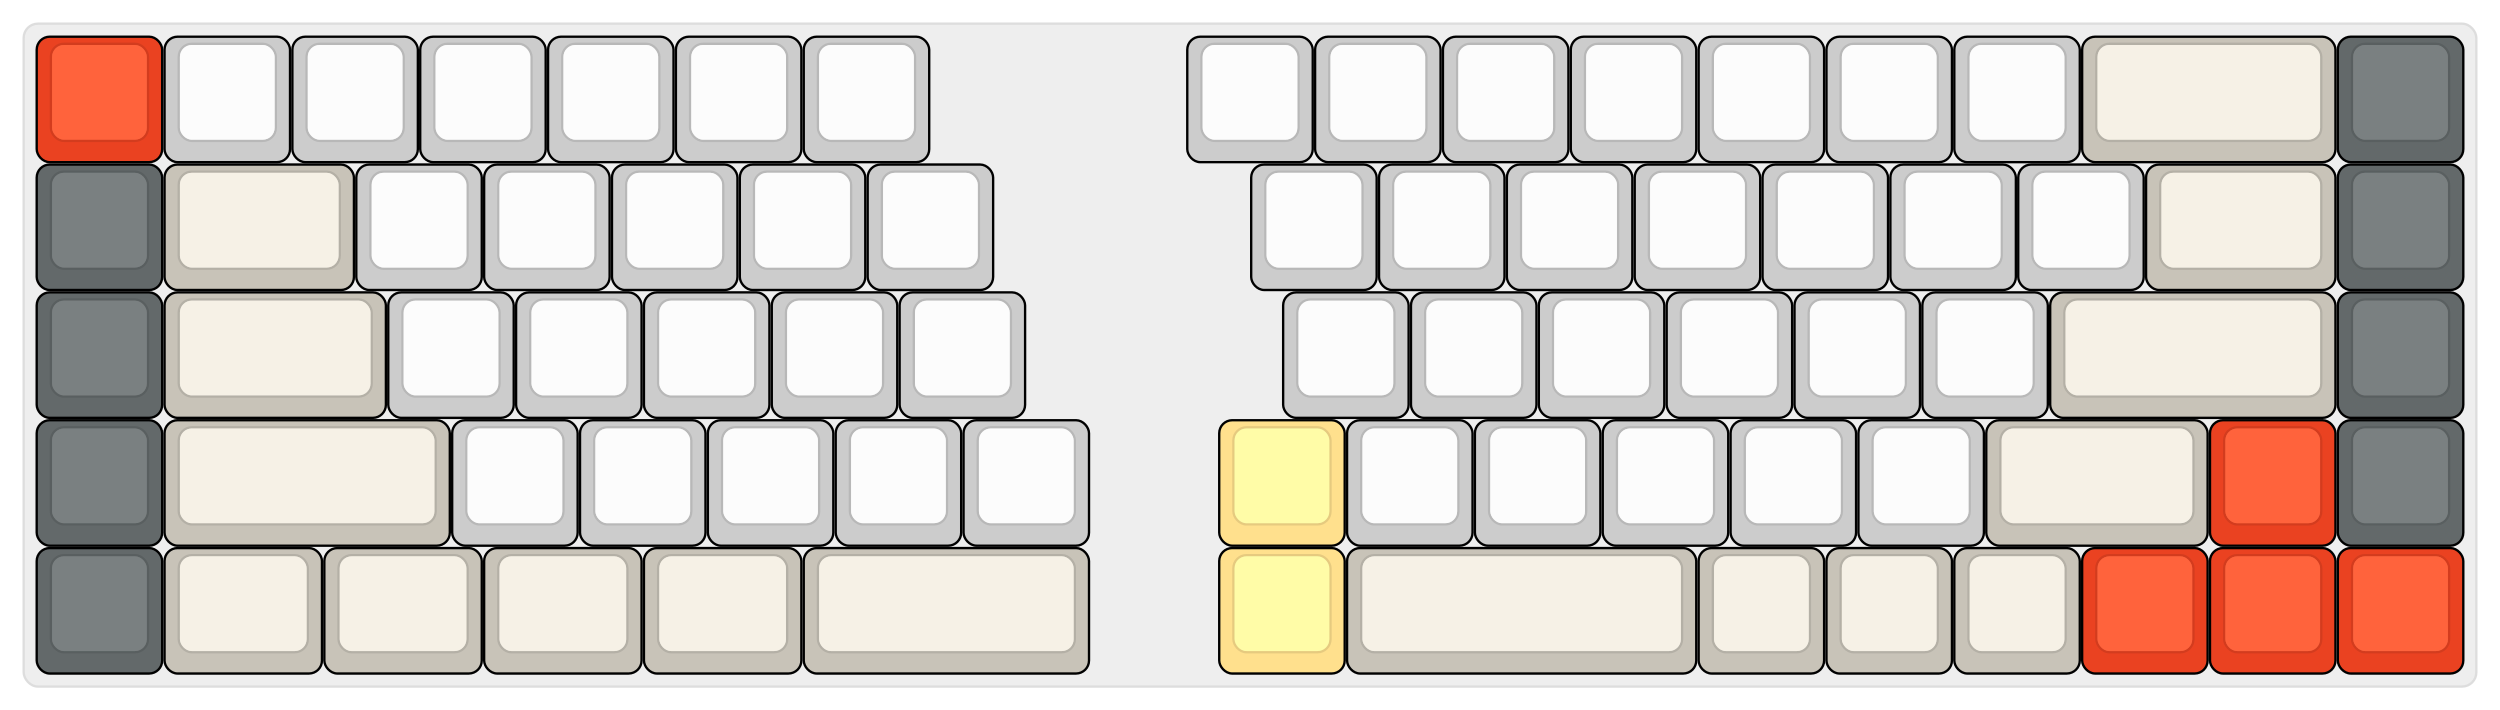 
  <svg width='1056px'
       height='300px'
       viewBox='0 0 1056 300'
       xmlns='http://www.w3.org/2000/svg'
       xmlns:xlink="http://www.w3.org/1999/xlink">

    <style type='text/css'>
    .keycap .border { stroke: black; stroke-width: 2; }
    .keycap .inner.border { stroke: rgba(0,0,0,.1); }
    </style>
    <defs>
      <linearGradient id="DCS">
        <stop offset="0%" stop-color="black" stop-opacity="0"/>
        <stop offset="40%" stop-color="black" stop-opacity="0.1"/>
        <stop offset="60%" stop-color="black" stop-opacity="0.1"/>
        <stop offset="100%" stop-color="black" stop-opacity="0"/>
      </linearGradient>
      <linearGradient id="SPACE" x1="0%" x2="0%" y1="0%" y2="100%">
        <stop offset="0%" stop-color="black" stop-opacity="0.1"/>
        <stop offset="20%" stop-color="black" stop-opacity="0.0"/>
        <stop offset="40%" stop-color="black" stop-opacity="0.0"/>
        <stop offset="100%" stop-color="black" stop-opacity="0.1"/>
      </linearGradient>
      <radialGradient id="DSA">
        <stop offset="0%" stop-color="black" stop-opacity="0.1"/>
        <stop offset="10%" stop-color="black" stop-opacity="0.1"/>
        <stop offset="100%" stop-color="black" stop-opacity="0"/>
      </radialGradient>
      <radialGradient id="SA" xlink:href="#DSA" />
    </defs>

    <g transform='translate(10,10)'>
      <rect width="1036" height="280"
            stroke="#ddd" stroke-width="1" fill="#eeeeee" rx="6"/>
      <g transform='translate(5,5)'>
        
  <g class='  keycap'
  >

  
    <!-- Outer Border -->
    <rect x="1" y="1"
          width="52" height="52"
          rx="5" fill="#ea4221" class="outer border"/>
    
    <!-- Outer Fill -->
    <rect x="1" y="1"
          width="52" height="52"
          rx="5" fill="#ea4221"/>
    

    
      <!-- Inner Border -->
      <rect x="7" y="4"
            width="40" height="40"
            rx="5" fill="#ff633c" class="inner border"/>
      
      <!-- Inner Fill -->
      <rect x="7" y="4"
            width="40" height="40"
            rx="5" fill="#ff633c"/>
      
      

     
   
  </g>

  <g class='  keycap'
  >

  
    <!-- Outer Border -->
    <rect x="55" y="1"
          width="52" height="52"
          rx="5" fill="#cccccc" class="outer border"/>
    
    <!-- Outer Fill -->
    <rect x="55" y="1"
          width="52" height="52"
          rx="5" fill="#cccccc"/>
    

    
      <!-- Inner Border -->
      <rect x="61" y="4"
            width="40" height="40"
            rx="5" fill="#fcfcfc" class="inner border"/>
      
      <!-- Inner Fill -->
      <rect x="61" y="4"
            width="40" height="40"
            rx="5" fill="#fcfcfc"/>
      
      

     
   
  </g>

  <g class='  keycap'
  >

  
    <!-- Outer Border -->
    <rect x="109" y="1"
          width="52" height="52"
          rx="5" fill="#cccccc" class="outer border"/>
    
    <!-- Outer Fill -->
    <rect x="109" y="1"
          width="52" height="52"
          rx="5" fill="#cccccc"/>
    

    
      <!-- Inner Border -->
      <rect x="115" y="4"
            width="40" height="40"
            rx="5" fill="#fcfcfc" class="inner border"/>
      
      <!-- Inner Fill -->
      <rect x="115" y="4"
            width="40" height="40"
            rx="5" fill="#fcfcfc"/>
      
      

     
   
  </g>

  <g class='  keycap'
  >

  
    <!-- Outer Border -->
    <rect x="163" y="1"
          width="52" height="52"
          rx="5" fill="#cccccc" class="outer border"/>
    
    <!-- Outer Fill -->
    <rect x="163" y="1"
          width="52" height="52"
          rx="5" fill="#cccccc"/>
    

    
      <!-- Inner Border -->
      <rect x="169" y="4"
            width="40" height="40"
            rx="5" fill="#fcfcfc" class="inner border"/>
      
      <!-- Inner Fill -->
      <rect x="169" y="4"
            width="40" height="40"
            rx="5" fill="#fcfcfc"/>
      
      

     
   
  </g>

  <g class='  keycap'
  >

  
    <!-- Outer Border -->
    <rect x="217" y="1"
          width="52" height="52"
          rx="5" fill="#cccccc" class="outer border"/>
    
    <!-- Outer Fill -->
    <rect x="217" y="1"
          width="52" height="52"
          rx="5" fill="#cccccc"/>
    

    
      <!-- Inner Border -->
      <rect x="223" y="4"
            width="40" height="40"
            rx="5" fill="#fcfcfc" class="inner border"/>
      
      <!-- Inner Fill -->
      <rect x="223" y="4"
            width="40" height="40"
            rx="5" fill="#fcfcfc"/>
      
      

     
   
  </g>

  <g class='  keycap'
  >

  
    <!-- Outer Border -->
    <rect x="271" y="1"
          width="52" height="52"
          rx="5" fill="#cccccc" class="outer border"/>
    
    <!-- Outer Fill -->
    <rect x="271" y="1"
          width="52" height="52"
          rx="5" fill="#cccccc"/>
    

    
      <!-- Inner Border -->
      <rect x="277" y="4"
            width="40" height="40"
            rx="5" fill="#fcfcfc" class="inner border"/>
      
      <!-- Inner Fill -->
      <rect x="277" y="4"
            width="40" height="40"
            rx="5" fill="#fcfcfc"/>
      
      

     
   
  </g>

  <g class='  keycap'
  >

  
    <!-- Outer Border -->
    <rect x="325" y="1"
          width="52" height="52"
          rx="5" fill="#cccccc" class="outer border"/>
    
    <!-- Outer Fill -->
    <rect x="325" y="1"
          width="52" height="52"
          rx="5" fill="#cccccc"/>
    

    
      <!-- Inner Border -->
      <rect x="331" y="4"
            width="40" height="40"
            rx="5" fill="#fcfcfc" class="inner border"/>
      
      <!-- Inner Fill -->
      <rect x="331" y="4"
            width="40" height="40"
            rx="5" fill="#fcfcfc"/>
      
      

     
   
  </g>

  <g class='  keycap'
  >

  
    <!-- Outer Border -->
    <rect x="487" y="1"
          width="52" height="52"
          rx="5" fill="#cccccc" class="outer border"/>
    
    <!-- Outer Fill -->
    <rect x="487" y="1"
          width="52" height="52"
          rx="5" fill="#cccccc"/>
    

    
      <!-- Inner Border -->
      <rect x="493" y="4"
            width="40" height="40"
            rx="5" fill="#fcfcfc" class="inner border"/>
      
      <!-- Inner Fill -->
      <rect x="493" y="4"
            width="40" height="40"
            rx="5" fill="#fcfcfc"/>
      
      

     
   
  </g>

  <g class='  keycap'
  >

  
    <!-- Outer Border -->
    <rect x="541" y="1"
          width="52" height="52"
          rx="5" fill="#cccccc" class="outer border"/>
    
    <!-- Outer Fill -->
    <rect x="541" y="1"
          width="52" height="52"
          rx="5" fill="#cccccc"/>
    

    
      <!-- Inner Border -->
      <rect x="547" y="4"
            width="40" height="40"
            rx="5" fill="#fcfcfc" class="inner border"/>
      
      <!-- Inner Fill -->
      <rect x="547" y="4"
            width="40" height="40"
            rx="5" fill="#fcfcfc"/>
      
      

     
   
  </g>

  <g class='  keycap'
  >

  
    <!-- Outer Border -->
    <rect x="595" y="1"
          width="52" height="52"
          rx="5" fill="#cccccc" class="outer border"/>
    
    <!-- Outer Fill -->
    <rect x="595" y="1"
          width="52" height="52"
          rx="5" fill="#cccccc"/>
    

    
      <!-- Inner Border -->
      <rect x="601" y="4"
            width="40" height="40"
            rx="5" fill="#fcfcfc" class="inner border"/>
      
      <!-- Inner Fill -->
      <rect x="601" y="4"
            width="40" height="40"
            rx="5" fill="#fcfcfc"/>
      
      

     
   
  </g>

  <g class='  keycap'
  >

  
    <!-- Outer Border -->
    <rect x="649" y="1"
          width="52" height="52"
          rx="5" fill="#cccccc" class="outer border"/>
    
    <!-- Outer Fill -->
    <rect x="649" y="1"
          width="52" height="52"
          rx="5" fill="#cccccc"/>
    

    
      <!-- Inner Border -->
      <rect x="655" y="4"
            width="40" height="40"
            rx="5" fill="#fcfcfc" class="inner border"/>
      
      <!-- Inner Fill -->
      <rect x="655" y="4"
            width="40" height="40"
            rx="5" fill="#fcfcfc"/>
      
      

     
   
  </g>

  <g class='  keycap'
  >

  
    <!-- Outer Border -->
    <rect x="703" y="1"
          width="52" height="52"
          rx="5" fill="#cccccc" class="outer border"/>
    
    <!-- Outer Fill -->
    <rect x="703" y="1"
          width="52" height="52"
          rx="5" fill="#cccccc"/>
    

    
      <!-- Inner Border -->
      <rect x="709" y="4"
            width="40" height="40"
            rx="5" fill="#fcfcfc" class="inner border"/>
      
      <!-- Inner Fill -->
      <rect x="709" y="4"
            width="40" height="40"
            rx="5" fill="#fcfcfc"/>
      
      

     
   
  </g>

  <g class='  keycap'
  >

  
    <!-- Outer Border -->
    <rect x="757" y="1"
          width="52" height="52"
          rx="5" fill="#cccccc" class="outer border"/>
    
    <!-- Outer Fill -->
    <rect x="757" y="1"
          width="52" height="52"
          rx="5" fill="#cccccc"/>
    

    
      <!-- Inner Border -->
      <rect x="763" y="4"
            width="40" height="40"
            rx="5" fill="#fcfcfc" class="inner border"/>
      
      <!-- Inner Fill -->
      <rect x="763" y="4"
            width="40" height="40"
            rx="5" fill="#fcfcfc"/>
      
      

     
   
  </g>

  <g class='  keycap'
  >

  
    <!-- Outer Border -->
    <rect x="811" y="1"
          width="52" height="52"
          rx="5" fill="#cccccc" class="outer border"/>
    
    <!-- Outer Fill -->
    <rect x="811" y="1"
          width="52" height="52"
          rx="5" fill="#cccccc"/>
    

    
      <!-- Inner Border -->
      <rect x="817" y="4"
            width="40" height="40"
            rx="5" fill="#fcfcfc" class="inner border"/>
      
      <!-- Inner Fill -->
      <rect x="817" y="4"
            width="40" height="40"
            rx="5" fill="#fcfcfc"/>
      
      

     
   
  </g>

  <g class='  keycap'
  >

  
    <!-- Outer Border -->
    <rect x="865" y="1"
          width="106" height="52"
          rx="5" fill="#c8c3b8" class="outer border"/>
    
    <!-- Outer Fill -->
    <rect x="865" y="1"
          width="106" height="52"
          rx="5" fill="#c8c3b8"/>
    

    
      <!-- Inner Border -->
      <rect x="871" y="4"
            width="94" height="40"
            rx="5" fill="#f6f1e6" class="inner border"/>
      
      <!-- Inner Fill -->
      <rect x="871" y="4"
            width="94" height="40"
            rx="5" fill="#f6f1e6"/>
      
      

     
   
  </g>

  <g class='  keycap'
  >

  
    <!-- Outer Border -->
    <rect x="973" y="1"
          width="52" height="52"
          rx="5" fill="#63696a" class="outer border"/>
    
    <!-- Outer Fill -->
    <rect x="973" y="1"
          width="52" height="52"
          rx="5" fill="#63696a"/>
    

    
      <!-- Inner Border -->
      <rect x="979" y="4"
            width="40" height="40"
            rx="5" fill="#7a8081" class="inner border"/>
      
      <!-- Inner Fill -->
      <rect x="979" y="4"
            width="40" height="40"
            rx="5" fill="#7a8081"/>
      
      

     
   
  </g>

  <g class='  keycap'
  >

  
    <!-- Outer Border -->
    <rect x="1" y="55"
          width="52" height="52"
          rx="5" fill="#63696a" class="outer border"/>
    
    <!-- Outer Fill -->
    <rect x="1" y="55"
          width="52" height="52"
          rx="5" fill="#63696a"/>
    

    
      <!-- Inner Border -->
      <rect x="7" y="58"
            width="40" height="40"
            rx="5" fill="#7a8081" class="inner border"/>
      
      <!-- Inner Fill -->
      <rect x="7" y="58"
            width="40" height="40"
            rx="5" fill="#7a8081"/>
      
      

     
   
  </g>

  <g class='  keycap'
  >

  
    <!-- Outer Border -->
    <rect x="55" y="55"
          width="79" height="52"
          rx="5" fill="#c8c3b8" class="outer border"/>
    
    <!-- Outer Fill -->
    <rect x="55" y="55"
          width="79" height="52"
          rx="5" fill="#c8c3b8"/>
    

    
      <!-- Inner Border -->
      <rect x="61" y="58"
            width="67" height="40"
            rx="5" fill="#f6f1e6" class="inner border"/>
      
      <!-- Inner Fill -->
      <rect x="61" y="58"
            width="67" height="40"
            rx="5" fill="#f6f1e6"/>
      
      

     
   
  </g>

  <g class='  keycap'
  >

  
    <!-- Outer Border -->
    <rect x="136" y="55"
          width="52" height="52"
          rx="5" fill="#cccccc" class="outer border"/>
    
    <!-- Outer Fill -->
    <rect x="136" y="55"
          width="52" height="52"
          rx="5" fill="#cccccc"/>
    

    
      <!-- Inner Border -->
      <rect x="142" y="58"
            width="40" height="40"
            rx="5" fill="#fcfcfc" class="inner border"/>
      
      <!-- Inner Fill -->
      <rect x="142" y="58"
            width="40" height="40"
            rx="5" fill="#fcfcfc"/>
      
      

     
   
  </g>

  <g class='  keycap'
  >

  
    <!-- Outer Border -->
    <rect x="190" y="55"
          width="52" height="52"
          rx="5" fill="#cccccc" class="outer border"/>
    
    <!-- Outer Fill -->
    <rect x="190" y="55"
          width="52" height="52"
          rx="5" fill="#cccccc"/>
    

    
      <!-- Inner Border -->
      <rect x="196" y="58"
            width="40" height="40"
            rx="5" fill="#fcfcfc" class="inner border"/>
      
      <!-- Inner Fill -->
      <rect x="196" y="58"
            width="40" height="40"
            rx="5" fill="#fcfcfc"/>
      
      

     
   
  </g>

  <g class='  keycap'
  >

  
    <!-- Outer Border -->
    <rect x="244" y="55"
          width="52" height="52"
          rx="5" fill="#cccccc" class="outer border"/>
    
    <!-- Outer Fill -->
    <rect x="244" y="55"
          width="52" height="52"
          rx="5" fill="#cccccc"/>
    

    
      <!-- Inner Border -->
      <rect x="250" y="58"
            width="40" height="40"
            rx="5" fill="#fcfcfc" class="inner border"/>
      
      <!-- Inner Fill -->
      <rect x="250" y="58"
            width="40" height="40"
            rx="5" fill="#fcfcfc"/>
      
      

     
   
  </g>

  <g class='  keycap'
  >

  
    <!-- Outer Border -->
    <rect x="298" y="55"
          width="52" height="52"
          rx="5" fill="#cccccc" class="outer border"/>
    
    <!-- Outer Fill -->
    <rect x="298" y="55"
          width="52" height="52"
          rx="5" fill="#cccccc"/>
    

    
      <!-- Inner Border -->
      <rect x="304" y="58"
            width="40" height="40"
            rx="5" fill="#fcfcfc" class="inner border"/>
      
      <!-- Inner Fill -->
      <rect x="304" y="58"
            width="40" height="40"
            rx="5" fill="#fcfcfc"/>
      
      

     
   
  </g>

  <g class='  keycap'
  >

  
    <!-- Outer Border -->
    <rect x="352" y="55"
          width="52" height="52"
          rx="5" fill="#cccccc" class="outer border"/>
    
    <!-- Outer Fill -->
    <rect x="352" y="55"
          width="52" height="52"
          rx="5" fill="#cccccc"/>
    

    
      <!-- Inner Border -->
      <rect x="358" y="58"
            width="40" height="40"
            rx="5" fill="#fcfcfc" class="inner border"/>
      
      <!-- Inner Fill -->
      <rect x="358" y="58"
            width="40" height="40"
            rx="5" fill="#fcfcfc"/>
      
      

     
   
  </g>

  <g class='  keycap'
  >

  
    <!-- Outer Border -->
    <rect x="514" y="55"
          width="52" height="52"
          rx="5" fill="#cccccc" class="outer border"/>
    
    <!-- Outer Fill -->
    <rect x="514" y="55"
          width="52" height="52"
          rx="5" fill="#cccccc"/>
    

    
      <!-- Inner Border -->
      <rect x="520" y="58"
            width="40" height="40"
            rx="5" fill="#fcfcfc" class="inner border"/>
      
      <!-- Inner Fill -->
      <rect x="520" y="58"
            width="40" height="40"
            rx="5" fill="#fcfcfc"/>
      
      

     
   
  </g>

  <g class='  keycap'
  >

  
    <!-- Outer Border -->
    <rect x="568" y="55"
          width="52" height="52"
          rx="5" fill="#cccccc" class="outer border"/>
    
    <!-- Outer Fill -->
    <rect x="568" y="55"
          width="52" height="52"
          rx="5" fill="#cccccc"/>
    

    
      <!-- Inner Border -->
      <rect x="574" y="58"
            width="40" height="40"
            rx="5" fill="#fcfcfc" class="inner border"/>
      
      <!-- Inner Fill -->
      <rect x="574" y="58"
            width="40" height="40"
            rx="5" fill="#fcfcfc"/>
      
      

     
   
  </g>

  <g class='  keycap'
  >

  
    <!-- Outer Border -->
    <rect x="622" y="55"
          width="52" height="52"
          rx="5" fill="#cccccc" class="outer border"/>
    
    <!-- Outer Fill -->
    <rect x="622" y="55"
          width="52" height="52"
          rx="5" fill="#cccccc"/>
    

    
      <!-- Inner Border -->
      <rect x="628" y="58"
            width="40" height="40"
            rx="5" fill="#fcfcfc" class="inner border"/>
      
      <!-- Inner Fill -->
      <rect x="628" y="58"
            width="40" height="40"
            rx="5" fill="#fcfcfc"/>
      
      

     
   
  </g>

  <g class='  keycap'
  >

  
    <!-- Outer Border -->
    <rect x="676" y="55"
          width="52" height="52"
          rx="5" fill="#cccccc" class="outer border"/>
    
    <!-- Outer Fill -->
    <rect x="676" y="55"
          width="52" height="52"
          rx="5" fill="#cccccc"/>
    

    
      <!-- Inner Border -->
      <rect x="682" y="58"
            width="40" height="40"
            rx="5" fill="#fcfcfc" class="inner border"/>
      
      <!-- Inner Fill -->
      <rect x="682" y="58"
            width="40" height="40"
            rx="5" fill="#fcfcfc"/>
      
      

     
   
  </g>

  <g class='  keycap'
  >

  
    <!-- Outer Border -->
    <rect x="730" y="55"
          width="52" height="52"
          rx="5" fill="#cccccc" class="outer border"/>
    
    <!-- Outer Fill -->
    <rect x="730" y="55"
          width="52" height="52"
          rx="5" fill="#cccccc"/>
    

    
      <!-- Inner Border -->
      <rect x="736" y="58"
            width="40" height="40"
            rx="5" fill="#fcfcfc" class="inner border"/>
      
      <!-- Inner Fill -->
      <rect x="736" y="58"
            width="40" height="40"
            rx="5" fill="#fcfcfc"/>
      
      

     
   
  </g>

  <g class='  keycap'
  >

  
    <!-- Outer Border -->
    <rect x="784" y="55"
          width="52" height="52"
          rx="5" fill="#cccccc" class="outer border"/>
    
    <!-- Outer Fill -->
    <rect x="784" y="55"
          width="52" height="52"
          rx="5" fill="#cccccc"/>
    

    
      <!-- Inner Border -->
      <rect x="790" y="58"
            width="40" height="40"
            rx="5" fill="#fcfcfc" class="inner border"/>
      
      <!-- Inner Fill -->
      <rect x="790" y="58"
            width="40" height="40"
            rx="5" fill="#fcfcfc"/>
      
      

     
   
  </g>

  <g class='  keycap'
  >

  
    <!-- Outer Border -->
    <rect x="838" y="55"
          width="52" height="52"
          rx="5" fill="#cccccc" class="outer border"/>
    
    <!-- Outer Fill -->
    <rect x="838" y="55"
          width="52" height="52"
          rx="5" fill="#cccccc"/>
    

    
      <!-- Inner Border -->
      <rect x="844" y="58"
            width="40" height="40"
            rx="5" fill="#fcfcfc" class="inner border"/>
      
      <!-- Inner Fill -->
      <rect x="844" y="58"
            width="40" height="40"
            rx="5" fill="#fcfcfc"/>
      
      

     
   
  </g>

  <g class='  keycap'
  >

  
    <!-- Outer Border -->
    <rect x="892" y="55"
          width="79" height="52"
          rx="5" fill="#c8c3b8" class="outer border"/>
    
    <!-- Outer Fill -->
    <rect x="892" y="55"
          width="79" height="52"
          rx="5" fill="#c8c3b8"/>
    

    
      <!-- Inner Border -->
      <rect x="898" y="58"
            width="67" height="40"
            rx="5" fill="#f6f1e6" class="inner border"/>
      
      <!-- Inner Fill -->
      <rect x="898" y="58"
            width="67" height="40"
            rx="5" fill="#f6f1e6"/>
      
      

     
   
  </g>

  <g class='  keycap'
  >

  
    <!-- Outer Border -->
    <rect x="973" y="55"
          width="52" height="52"
          rx="5" fill="#63696a" class="outer border"/>
    
    <!-- Outer Fill -->
    <rect x="973" y="55"
          width="52" height="52"
          rx="5" fill="#63696a"/>
    

    
      <!-- Inner Border -->
      <rect x="979" y="58"
            width="40" height="40"
            rx="5" fill="#7a8081" class="inner border"/>
      
      <!-- Inner Fill -->
      <rect x="979" y="58"
            width="40" height="40"
            rx="5" fill="#7a8081"/>
      
      

     
   
  </g>

  <g class='  keycap'
  >

  
    <!-- Outer Border -->
    <rect x="1" y="109"
          width="52" height="52"
          rx="5" fill="#63696a" class="outer border"/>
    
    <!-- Outer Fill -->
    <rect x="1" y="109"
          width="52" height="52"
          rx="5" fill="#63696a"/>
    

    
      <!-- Inner Border -->
      <rect x="7" y="112"
            width="40" height="40"
            rx="5" fill="#7a8081" class="inner border"/>
      
      <!-- Inner Fill -->
      <rect x="7" y="112"
            width="40" height="40"
            rx="5" fill="#7a8081"/>
      
      

     
   
  </g>

  <g class='  keycap'
  >

  
    <!-- Outer Border -->
    <rect x="55" y="109"
          width="92.5" height="52"
          rx="5" fill="#c8c3b8" class="outer border"/>
    
    <!-- Outer Fill -->
    <rect x="55" y="109"
          width="92.5" height="52"
          rx="5" fill="#c8c3b8"/>
    

    
      <!-- Inner Border -->
      <rect x="61" y="112"
            width="80.5" height="40"
            rx="5" fill="#f6f1e6" class="inner border"/>
      
      <!-- Inner Fill -->
      <rect x="61" y="112"
            width="80.5" height="40"
            rx="5" fill="#f6f1e6"/>
      
      

     
   
  </g>

  <g class='  keycap'
  >

  
    <!-- Outer Border -->
    <rect x="149.5" y="109"
          width="52" height="52"
          rx="5" fill="#cccccc" class="outer border"/>
    
    <!-- Outer Fill -->
    <rect x="149.5" y="109"
          width="52" height="52"
          rx="5" fill="#cccccc"/>
    

    
      <!-- Inner Border -->
      <rect x="155.5" y="112"
            width="40" height="40"
            rx="5" fill="#fcfcfc" class="inner border"/>
      
      <!-- Inner Fill -->
      <rect x="155.5" y="112"
            width="40" height="40"
            rx="5" fill="#fcfcfc"/>
      
      

     
   
  </g>

  <g class='  keycap'
  >

  
    <!-- Outer Border -->
    <rect x="203.5" y="109"
          width="52" height="52"
          rx="5" fill="#cccccc" class="outer border"/>
    
    <!-- Outer Fill -->
    <rect x="203.5" y="109"
          width="52" height="52"
          rx="5" fill="#cccccc"/>
    

    
      <!-- Inner Border -->
      <rect x="209.5" y="112"
            width="40" height="40"
            rx="5" fill="#fcfcfc" class="inner border"/>
      
      <!-- Inner Fill -->
      <rect x="209.5" y="112"
            width="40" height="40"
            rx="5" fill="#fcfcfc"/>
      
      

     
   
  </g>

  <g class='  keycap'
  >

  
    <!-- Outer Border -->
    <rect x="257.5" y="109"
          width="52" height="52"
          rx="5" fill="#cccccc" class="outer border"/>
    
    <!-- Outer Fill -->
    <rect x="257.5" y="109"
          width="52" height="52"
          rx="5" fill="#cccccc"/>
    

    
      <!-- Inner Border -->
      <rect x="263.5" y="112"
            width="40" height="40"
            rx="5" fill="#fcfcfc" class="inner border"/>
      
      <!-- Inner Fill -->
      <rect x="263.5" y="112"
            width="40" height="40"
            rx="5" fill="#fcfcfc"/>
      
      

     
   
  </g>

  <g class='  keycap'
  >

  
    <!-- Outer Border -->
    <rect x="311.5" y="109"
          width="52" height="52"
          rx="5" fill="#cccccc" class="outer border"/>
    
    <!-- Outer Fill -->
    <rect x="311.5" y="109"
          width="52" height="52"
          rx="5" fill="#cccccc"/>
    

    
      <!-- Inner Border -->
      <rect x="317.5" y="112"
            width="40" height="40"
            rx="5" fill="#fcfcfc" class="inner border"/>
      
      <!-- Inner Fill -->
      <rect x="317.5" y="112"
            width="40" height="40"
            rx="5" fill="#fcfcfc"/>
      
      

     
   
  </g>

  <g class='  keycap'
  >

  
    <!-- Outer Border -->
    <rect x="365.5" y="109"
          width="52" height="52"
          rx="5" fill="#cccccc" class="outer border"/>
    
    <!-- Outer Fill -->
    <rect x="365.5" y="109"
          width="52" height="52"
          rx="5" fill="#cccccc"/>
    

    
      <!-- Inner Border -->
      <rect x="371.5" y="112"
            width="40" height="40"
            rx="5" fill="#fcfcfc" class="inner border"/>
      
      <!-- Inner Fill -->
      <rect x="371.5" y="112"
            width="40" height="40"
            rx="5" fill="#fcfcfc"/>
      
      

     
   
  </g>

  <g class='  keycap'
  >

  
    <!-- Outer Border -->
    <rect x="527.5" y="109"
          width="52" height="52"
          rx="5" fill="#cccccc" class="outer border"/>
    
    <!-- Outer Fill -->
    <rect x="527.5" y="109"
          width="52" height="52"
          rx="5" fill="#cccccc"/>
    

    
      <!-- Inner Border -->
      <rect x="533.5" y="112"
            width="40" height="40"
            rx="5" fill="#fcfcfc" class="inner border"/>
      
      <!-- Inner Fill -->
      <rect x="533.5" y="112"
            width="40" height="40"
            rx="5" fill="#fcfcfc"/>
      
      

     
   
  </g>

  <g class='  keycap'
  >

  
    <!-- Outer Border -->
    <rect x="581.5" y="109"
          width="52" height="52"
          rx="5" fill="#cccccc" class="outer border"/>
    
    <!-- Outer Fill -->
    <rect x="581.5" y="109"
          width="52" height="52"
          rx="5" fill="#cccccc"/>
    

    
      <!-- Inner Border -->
      <rect x="587.5" y="112"
            width="40" height="40"
            rx="5" fill="#fcfcfc" class="inner border"/>
      
      <!-- Inner Fill -->
      <rect x="587.5" y="112"
            width="40" height="40"
            rx="5" fill="#fcfcfc"/>
      
      

     
   
  </g>

  <g class='  keycap'
  >

  
    <!-- Outer Border -->
    <rect x="635.5" y="109"
          width="52" height="52"
          rx="5" fill="#cccccc" class="outer border"/>
    
    <!-- Outer Fill -->
    <rect x="635.5" y="109"
          width="52" height="52"
          rx="5" fill="#cccccc"/>
    

    
      <!-- Inner Border -->
      <rect x="641.5" y="112"
            width="40" height="40"
            rx="5" fill="#fcfcfc" class="inner border"/>
      
      <!-- Inner Fill -->
      <rect x="641.5" y="112"
            width="40" height="40"
            rx="5" fill="#fcfcfc"/>
      
      

     
   
  </g>

  <g class='  keycap'
  >

  
    <!-- Outer Border -->
    <rect x="689.5" y="109"
          width="52" height="52"
          rx="5" fill="#cccccc" class="outer border"/>
    
    <!-- Outer Fill -->
    <rect x="689.5" y="109"
          width="52" height="52"
          rx="5" fill="#cccccc"/>
    

    
      <!-- Inner Border -->
      <rect x="695.5" y="112"
            width="40" height="40"
            rx="5" fill="#fcfcfc" class="inner border"/>
      
      <!-- Inner Fill -->
      <rect x="695.5" y="112"
            width="40" height="40"
            rx="5" fill="#fcfcfc"/>
      
      

     
   
  </g>

  <g class='  keycap'
  >

  
    <!-- Outer Border -->
    <rect x="743.5" y="109"
          width="52" height="52"
          rx="5" fill="#cccccc" class="outer border"/>
    
    <!-- Outer Fill -->
    <rect x="743.5" y="109"
          width="52" height="52"
          rx="5" fill="#cccccc"/>
    

    
      <!-- Inner Border -->
      <rect x="749.5" y="112"
            width="40" height="40"
            rx="5" fill="#fcfcfc" class="inner border"/>
      
      <!-- Inner Fill -->
      <rect x="749.5" y="112"
            width="40" height="40"
            rx="5" fill="#fcfcfc"/>
      
      

     
   
  </g>

  <g class='  keycap'
  >

  
    <!-- Outer Border -->
    <rect x="797.5" y="109"
          width="52" height="52"
          rx="5" fill="#cccccc" class="outer border"/>
    
    <!-- Outer Fill -->
    <rect x="797.5" y="109"
          width="52" height="52"
          rx="5" fill="#cccccc"/>
    

    
      <!-- Inner Border -->
      <rect x="803.5" y="112"
            width="40" height="40"
            rx="5" fill="#fcfcfc" class="inner border"/>
      
      <!-- Inner Fill -->
      <rect x="803.5" y="112"
            width="40" height="40"
            rx="5" fill="#fcfcfc"/>
      
      

     
   
  </g>

  <g class='  keycap'
  >

  
    <!-- Outer Border -->
    <rect x="851.5" y="109"
          width="119.5" height="52"
          rx="5" fill="#c8c3b8" class="outer border"/>
    
    <!-- Outer Fill -->
    <rect x="851.5" y="109"
          width="119.5" height="52"
          rx="5" fill="#c8c3b8"/>
    

    
      <!-- Inner Border -->
      <rect x="857.5" y="112"
            width="107.5" height="40"
            rx="5" fill="#f6f1e6" class="inner border"/>
      
      <!-- Inner Fill -->
      <rect x="857.5" y="112"
            width="107.5" height="40"
            rx="5" fill="#f6f1e6"/>
      
      

     
   
  </g>

  <g class='  keycap'
  >

  
    <!-- Outer Border -->
    <rect x="973" y="109"
          width="52" height="52"
          rx="5" fill="#63696a" class="outer border"/>
    
    <!-- Outer Fill -->
    <rect x="973" y="109"
          width="52" height="52"
          rx="5" fill="#63696a"/>
    

    
      <!-- Inner Border -->
      <rect x="979" y="112"
            width="40" height="40"
            rx="5" fill="#7a8081" class="inner border"/>
      
      <!-- Inner Fill -->
      <rect x="979" y="112"
            width="40" height="40"
            rx="5" fill="#7a8081"/>
      
      

     
   
  </g>

  <g class='  keycap'
  >

  
    <!-- Outer Border -->
    <rect x="1" y="163"
          width="52" height="52"
          rx="5" fill="#63696a" class="outer border"/>
    
    <!-- Outer Fill -->
    <rect x="1" y="163"
          width="52" height="52"
          rx="5" fill="#63696a"/>
    

    
      <!-- Inner Border -->
      <rect x="7" y="166"
            width="40" height="40"
            rx="5" fill="#7a8081" class="inner border"/>
      
      <!-- Inner Fill -->
      <rect x="7" y="166"
            width="40" height="40"
            rx="5" fill="#7a8081"/>
      
      

     
   
  </g>

  <g class='  keycap'
  >

  
    <!-- Outer Border -->
    <rect x="55" y="163"
          width="119.5" height="52"
          rx="5" fill="#c8c3b8" class="outer border"/>
    
    <!-- Outer Fill -->
    <rect x="55" y="163"
          width="119.5" height="52"
          rx="5" fill="#c8c3b8"/>
    

    
      <!-- Inner Border -->
      <rect x="61" y="166"
            width="107.5" height="40"
            rx="5" fill="#f6f1e6" class="inner border"/>
      
      <!-- Inner Fill -->
      <rect x="61" y="166"
            width="107.5" height="40"
            rx="5" fill="#f6f1e6"/>
      
      

     
   
  </g>

  <g class='  keycap'
  >

  
    <!-- Outer Border -->
    <rect x="176.5" y="163"
          width="52" height="52"
          rx="5" fill="#cccccc" class="outer border"/>
    
    <!-- Outer Fill -->
    <rect x="176.5" y="163"
          width="52" height="52"
          rx="5" fill="#cccccc"/>
    

    
      <!-- Inner Border -->
      <rect x="182.5" y="166"
            width="40" height="40"
            rx="5" fill="#fcfcfc" class="inner border"/>
      
      <!-- Inner Fill -->
      <rect x="182.5" y="166"
            width="40" height="40"
            rx="5" fill="#fcfcfc"/>
      
      

     
   
  </g>

  <g class='  keycap'
  >

  
    <!-- Outer Border -->
    <rect x="230.5" y="163"
          width="52" height="52"
          rx="5" fill="#cccccc" class="outer border"/>
    
    <!-- Outer Fill -->
    <rect x="230.5" y="163"
          width="52" height="52"
          rx="5" fill="#cccccc"/>
    

    
      <!-- Inner Border -->
      <rect x="236.5" y="166"
            width="40" height="40"
            rx="5" fill="#fcfcfc" class="inner border"/>
      
      <!-- Inner Fill -->
      <rect x="236.5" y="166"
            width="40" height="40"
            rx="5" fill="#fcfcfc"/>
      
      

     
   
  </g>

  <g class='  keycap'
  >

  
    <!-- Outer Border -->
    <rect x="284.5" y="163"
          width="52" height="52"
          rx="5" fill="#cccccc" class="outer border"/>
    
    <!-- Outer Fill -->
    <rect x="284.5" y="163"
          width="52" height="52"
          rx="5" fill="#cccccc"/>
    

    
      <!-- Inner Border -->
      <rect x="290.5" y="166"
            width="40" height="40"
            rx="5" fill="#fcfcfc" class="inner border"/>
      
      <!-- Inner Fill -->
      <rect x="290.5" y="166"
            width="40" height="40"
            rx="5" fill="#fcfcfc"/>
      
      

     
   
  </g>

  <g class='  keycap'
  >

  
    <!-- Outer Border -->
    <rect x="338.5" y="163"
          width="52" height="52"
          rx="5" fill="#cccccc" class="outer border"/>
    
    <!-- Outer Fill -->
    <rect x="338.5" y="163"
          width="52" height="52"
          rx="5" fill="#cccccc"/>
    

    
      <!-- Inner Border -->
      <rect x="344.5" y="166"
            width="40" height="40"
            rx="5" fill="#fcfcfc" class="inner border"/>
      
      <!-- Inner Fill -->
      <rect x="344.5" y="166"
            width="40" height="40"
            rx="5" fill="#fcfcfc"/>
      
      

     
   
  </g>

  <g class='  keycap'
  >

  
    <!-- Outer Border -->
    <rect x="392.5" y="163"
          width="52" height="52"
          rx="5" fill="#cccccc" class="outer border"/>
    
    <!-- Outer Fill -->
    <rect x="392.5" y="163"
          width="52" height="52"
          rx="5" fill="#cccccc"/>
    

    
      <!-- Inner Border -->
      <rect x="398.5" y="166"
            width="40" height="40"
            rx="5" fill="#fcfcfc" class="inner border"/>
      
      <!-- Inner Fill -->
      <rect x="398.5" y="166"
            width="40" height="40"
            rx="5" fill="#fcfcfc"/>
      
      

     
   
  </g>

  <g class='  keycap'
  >

  
    <!-- Outer Border -->
    <rect x="500.5" y="163"
          width="52" height="52"
          rx="5" fill="#ffe08d" class="outer border"/>
    
    <!-- Outer Fill -->
    <rect x="500.5" y="163"
          width="52" height="52"
          rx="5" fill="#ffe08d"/>
    

    
      <!-- Inner Border -->
      <rect x="506.5" y="166"
            width="40" height="40"
            rx="5" fill="#fffca7" class="inner border"/>
      
      <!-- Inner Fill -->
      <rect x="506.5" y="166"
            width="40" height="40"
            rx="5" fill="#fffca7"/>
      
      

     
   
  </g>

  <g class='  keycap'
  >

  
    <!-- Outer Border -->
    <rect x="554.5" y="163"
          width="52" height="52"
          rx="5" fill="#cccccc" class="outer border"/>
    
    <!-- Outer Fill -->
    <rect x="554.5" y="163"
          width="52" height="52"
          rx="5" fill="#cccccc"/>
    

    
      <!-- Inner Border -->
      <rect x="560.5" y="166"
            width="40" height="40"
            rx="5" fill="#fcfcfc" class="inner border"/>
      
      <!-- Inner Fill -->
      <rect x="560.5" y="166"
            width="40" height="40"
            rx="5" fill="#fcfcfc"/>
      
      

     
   
  </g>

  <g class='  keycap'
  >

  
    <!-- Outer Border -->
    <rect x="608.5" y="163"
          width="52" height="52"
          rx="5" fill="#cccccc" class="outer border"/>
    
    <!-- Outer Fill -->
    <rect x="608.5" y="163"
          width="52" height="52"
          rx="5" fill="#cccccc"/>
    

    
      <!-- Inner Border -->
      <rect x="614.5" y="166"
            width="40" height="40"
            rx="5" fill="#fcfcfc" class="inner border"/>
      
      <!-- Inner Fill -->
      <rect x="614.5" y="166"
            width="40" height="40"
            rx="5" fill="#fcfcfc"/>
      
      

     
   
  </g>

  <g class='  keycap'
  >

  
    <!-- Outer Border -->
    <rect x="662.5" y="163"
          width="52" height="52"
          rx="5" fill="#cccccc" class="outer border"/>
    
    <!-- Outer Fill -->
    <rect x="662.5" y="163"
          width="52" height="52"
          rx="5" fill="#cccccc"/>
    

    
      <!-- Inner Border -->
      <rect x="668.5" y="166"
            width="40" height="40"
            rx="5" fill="#fcfcfc" class="inner border"/>
      
      <!-- Inner Fill -->
      <rect x="668.5" y="166"
            width="40" height="40"
            rx="5" fill="#fcfcfc"/>
      
      

     
   
  </g>

  <g class='  keycap'
  >

  
    <!-- Outer Border -->
    <rect x="716.5" y="163"
          width="52" height="52"
          rx="5" fill="#cccccc" class="outer border"/>
    
    <!-- Outer Fill -->
    <rect x="716.5" y="163"
          width="52" height="52"
          rx="5" fill="#cccccc"/>
    

    
      <!-- Inner Border -->
      <rect x="722.5" y="166"
            width="40" height="40"
            rx="5" fill="#fcfcfc" class="inner border"/>
      
      <!-- Inner Fill -->
      <rect x="722.5" y="166"
            width="40" height="40"
            rx="5" fill="#fcfcfc"/>
      
      

     
   
  </g>

  <g class='  keycap'
  >

  
    <!-- Outer Border -->
    <rect x="770.5" y="163"
          width="52" height="52"
          rx="5" fill="#cccccc" class="outer border"/>
    
    <!-- Outer Fill -->
    <rect x="770.5" y="163"
          width="52" height="52"
          rx="5" fill="#cccccc"/>
    

    
      <!-- Inner Border -->
      <rect x="776.5" y="166"
            width="40" height="40"
            rx="5" fill="#fcfcfc" class="inner border"/>
      
      <!-- Inner Fill -->
      <rect x="776.5" y="166"
            width="40" height="40"
            rx="5" fill="#fcfcfc"/>
      
      

     
   
  </g>

  <g class='  keycap'
  >

  
    <!-- Outer Border -->
    <rect x="824.5" y="163"
          width="92.5" height="52"
          rx="5" fill="#c8c3b8" class="outer border"/>
    
    <!-- Outer Fill -->
    <rect x="824.5" y="163"
          width="92.5" height="52"
          rx="5" fill="#c8c3b8"/>
    

    
      <!-- Inner Border -->
      <rect x="830.5" y="166"
            width="80.5" height="40"
            rx="5" fill="#f6f1e6" class="inner border"/>
      
      <!-- Inner Fill -->
      <rect x="830.5" y="166"
            width="80.5" height="40"
            rx="5" fill="#f6f1e6"/>
      
      

     
   
  </g>

  <g class='  keycap'
  >

  
    <!-- Outer Border -->
    <rect x="919" y="163"
          width="52" height="52"
          rx="5" fill="#ea4221" class="outer border"/>
    
    <!-- Outer Fill -->
    <rect x="919" y="163"
          width="52" height="52"
          rx="5" fill="#ea4221"/>
    

    
      <!-- Inner Border -->
      <rect x="925" y="166"
            width="40" height="40"
            rx="5" fill="#ff633c" class="inner border"/>
      
      <!-- Inner Fill -->
      <rect x="925" y="166"
            width="40" height="40"
            rx="5" fill="#ff633c"/>
      
      

     
   
  </g>

  <g class='  keycap'
  >

  
    <!-- Outer Border -->
    <rect x="973" y="163"
          width="52" height="52"
          rx="5" fill="#63696a" class="outer border"/>
    
    <!-- Outer Fill -->
    <rect x="973" y="163"
          width="52" height="52"
          rx="5" fill="#63696a"/>
    

    
      <!-- Inner Border -->
      <rect x="979" y="166"
            width="40" height="40"
            rx="5" fill="#7a8081" class="inner border"/>
      
      <!-- Inner Fill -->
      <rect x="979" y="166"
            width="40" height="40"
            rx="5" fill="#7a8081"/>
      
      

     
   
  </g>

  <g class='  keycap'
  >

  
    <!-- Outer Border -->
    <rect x="1" y="217"
          width="52" height="52"
          rx="5" fill="#63696a" class="outer border"/>
    
    <!-- Outer Fill -->
    <rect x="1" y="217"
          width="52" height="52"
          rx="5" fill="#63696a"/>
    

    
      <!-- Inner Border -->
      <rect x="7" y="220"
            width="40" height="40"
            rx="5" fill="#7a8081" class="inner border"/>
      
      <!-- Inner Fill -->
      <rect x="7" y="220"
            width="40" height="40"
            rx="5" fill="#7a8081"/>
      
      

     
   
  </g>

  <g class='  keycap'
  >

  
    <!-- Outer Border -->
    <rect x="55" y="217"
          width="65.5" height="52"
          rx="5" fill="#c8c3b8" class="outer border"/>
    
    <!-- Outer Fill -->
    <rect x="55" y="217"
          width="65.5" height="52"
          rx="5" fill="#c8c3b8"/>
    

    
      <!-- Inner Border -->
      <rect x="61" y="220"
            width="53.5" height="40"
            rx="5" fill="#f6f1e6" class="inner border"/>
      
      <!-- Inner Fill -->
      <rect x="61" y="220"
            width="53.5" height="40"
            rx="5" fill="#f6f1e6"/>
      
      

     
   
  </g>

  <g class='  keycap'
  >

  
    <!-- Outer Border -->
    <rect x="122.5" y="217"
          width="65.5" height="52"
          rx="5" fill="#c8c3b8" class="outer border"/>
    
    <!-- Outer Fill -->
    <rect x="122.5" y="217"
          width="65.5" height="52"
          rx="5" fill="#c8c3b8"/>
    

    
      <!-- Inner Border -->
      <rect x="128.5" y="220"
            width="53.5" height="40"
            rx="5" fill="#f6f1e6" class="inner border"/>
      
      <!-- Inner Fill -->
      <rect x="128.5" y="220"
            width="53.5" height="40"
            rx="5" fill="#f6f1e6"/>
      
      

     
   
  </g>

  <g class='  keycap'
  >

  
    <!-- Outer Border -->
    <rect x="190" y="217"
          width="65.5" height="52"
          rx="5" fill="#c8c3b8" class="outer border"/>
    
    <!-- Outer Fill -->
    <rect x="190" y="217"
          width="65.5" height="52"
          rx="5" fill="#c8c3b8"/>
    

    
      <!-- Inner Border -->
      <rect x="196" y="220"
            width="53.5" height="40"
            rx="5" fill="#f6f1e6" class="inner border"/>
      
      <!-- Inner Fill -->
      <rect x="196" y="220"
            width="53.5" height="40"
            rx="5" fill="#f6f1e6"/>
      
      

     
   
  </g>

  <g class='  keycap'
  >

  
    <!-- Outer Border -->
    <rect x="257.5" y="217"
          width="65.5" height="52"
          rx="5" fill="#c8c3b8" class="outer border"/>
    
    <!-- Outer Fill -->
    <rect x="257.5" y="217"
          width="65.5" height="52"
          rx="5" fill="#c8c3b8"/>
    

    
      <!-- Inner Border -->
      <rect x="263.5" y="220"
            width="53.5" height="40"
            rx="5" fill="#f6f1e6" class="inner border"/>
      
      <!-- Inner Fill -->
      <rect x="263.5" y="220"
            width="53.5" height="40"
            rx="5" fill="#f6f1e6"/>
      
      

     
   
  </g>

  <g class='  keycap'
  >

  
    <!-- Outer Border -->
    <rect x="325" y="217"
          width="119.5" height="52"
          rx="5" fill="#c8c3b8" class="outer border"/>
    
    <!-- Outer Fill -->
    <rect x="325" y="217"
          width="119.5" height="52"
          rx="5" fill="#c8c3b8"/>
    

    
      <!-- Inner Border -->
      <rect x="331" y="220"
            width="107.5" height="40"
            rx="5" fill="#f6f1e6" class="inner border"/>
      
      <!-- Inner Fill -->
      <rect x="331" y="220"
            width="107.5" height="40"
            rx="5" fill="#f6f1e6"/>
      
      

     
   
  </g>

  <g class='  keycap'
  >

  
    <!-- Outer Border -->
    <rect x="500.5" y="217"
          width="52" height="52"
          rx="5" fill="#ffe08d" class="outer border"/>
    
    <!-- Outer Fill -->
    <rect x="500.5" y="217"
          width="52" height="52"
          rx="5" fill="#ffe08d"/>
    

    
      <!-- Inner Border -->
      <rect x="506.5" y="220"
            width="40" height="40"
            rx="5" fill="#fffca7" class="inner border"/>
      
      <!-- Inner Fill -->
      <rect x="506.5" y="220"
            width="40" height="40"
            rx="5" fill="#fffca7"/>
      
      

     
   
  </g>

  <g class='  keycap'
  >

  
    <!-- Outer Border -->
    <rect x="554.5" y="217"
          width="146.5" height="52"
          rx="5" fill="#c8c3b8" class="outer border"/>
    
    <!-- Outer Fill -->
    <rect x="554.5" y="217"
          width="146.5" height="52"
          rx="5" fill="#c8c3b8"/>
    

    
      <!-- Inner Border -->
      <rect x="560.5" y="220"
            width="134.5" height="40"
            rx="5" fill="#f6f1e6" class="inner border"/>
      
      <!-- Inner Fill -->
      <rect x="560.5" y="220"
            width="134.5" height="40"
            rx="5" fill="#f6f1e6"/>
      
      

     
   
  </g>

  <g class='  keycap'
  >

  
    <!-- Outer Border -->
    <rect x="703" y="217"
          width="52" height="52"
          rx="5" fill="#c8c3b8" class="outer border"/>
    
    <!-- Outer Fill -->
    <rect x="703" y="217"
          width="52" height="52"
          rx="5" fill="#c8c3b8"/>
    

    
      <!-- Inner Border -->
      <rect x="709" y="220"
            width="40" height="40"
            rx="5" fill="#f6f1e6" class="inner border"/>
      
      <!-- Inner Fill -->
      <rect x="709" y="220"
            width="40" height="40"
            rx="5" fill="#f6f1e6"/>
      
      

     
   
  </g>

  <g class='  keycap'
  >

  
    <!-- Outer Border -->
    <rect x="757" y="217"
          width="52" height="52"
          rx="5" fill="#c8c3b8" class="outer border"/>
    
    <!-- Outer Fill -->
    <rect x="757" y="217"
          width="52" height="52"
          rx="5" fill="#c8c3b8"/>
    

    
      <!-- Inner Border -->
      <rect x="763" y="220"
            width="40" height="40"
            rx="5" fill="#f6f1e6" class="inner border"/>
      
      <!-- Inner Fill -->
      <rect x="763" y="220"
            width="40" height="40"
            rx="5" fill="#f6f1e6"/>
      
      

     
   
  </g>

  <g class='  keycap'
  >

  
    <!-- Outer Border -->
    <rect x="811" y="217"
          width="52" height="52"
          rx="5" fill="#c8c3b8" class="outer border"/>
    
    <!-- Outer Fill -->
    <rect x="811" y="217"
          width="52" height="52"
          rx="5" fill="#c8c3b8"/>
    

    
      <!-- Inner Border -->
      <rect x="817" y="220"
            width="40" height="40"
            rx="5" fill="#f6f1e6" class="inner border"/>
      
      <!-- Inner Fill -->
      <rect x="817" y="220"
            width="40" height="40"
            rx="5" fill="#f6f1e6"/>
      
      

     
   
  </g>

  <g class='  keycap'
  >

  
    <!-- Outer Border -->
    <rect x="865" y="217"
          width="52" height="52"
          rx="5" fill="#ea4221" class="outer border"/>
    
    <!-- Outer Fill -->
    <rect x="865" y="217"
          width="52" height="52"
          rx="5" fill="#ea4221"/>
    

    
      <!-- Inner Border -->
      <rect x="871" y="220"
            width="40" height="40"
            rx="5" fill="#ff633c" class="inner border"/>
      
      <!-- Inner Fill -->
      <rect x="871" y="220"
            width="40" height="40"
            rx="5" fill="#ff633c"/>
      
      

     
   
  </g>

  <g class='  keycap'
  >

  
    <!-- Outer Border -->
    <rect x="919" y="217"
          width="52" height="52"
          rx="5" fill="#ea4221" class="outer border"/>
    
    <!-- Outer Fill -->
    <rect x="919" y="217"
          width="52" height="52"
          rx="5" fill="#ea4221"/>
    

    
      <!-- Inner Border -->
      <rect x="925" y="220"
            width="40" height="40"
            rx="5" fill="#ff633c" class="inner border"/>
      
      <!-- Inner Fill -->
      <rect x="925" y="220"
            width="40" height="40"
            rx="5" fill="#ff633c"/>
      
      

     
   
  </g>

  <g class='  keycap'
  >

  
    <!-- Outer Border -->
    <rect x="973" y="217"
          width="52" height="52"
          rx="5" fill="#ea4221" class="outer border"/>
    
    <!-- Outer Fill -->
    <rect x="973" y="217"
          width="52" height="52"
          rx="5" fill="#ea4221"/>
    

    
      <!-- Inner Border -->
      <rect x="979" y="220"
            width="40" height="40"
            rx="5" fill="#ff633c" class="inner border"/>
      
      <!-- Inner Fill -->
      <rect x="979" y="220"
            width="40" height="40"
            rx="5" fill="#ff633c"/>
      
      

     
   
  </g>

      </g>
    </g>
  </svg>
